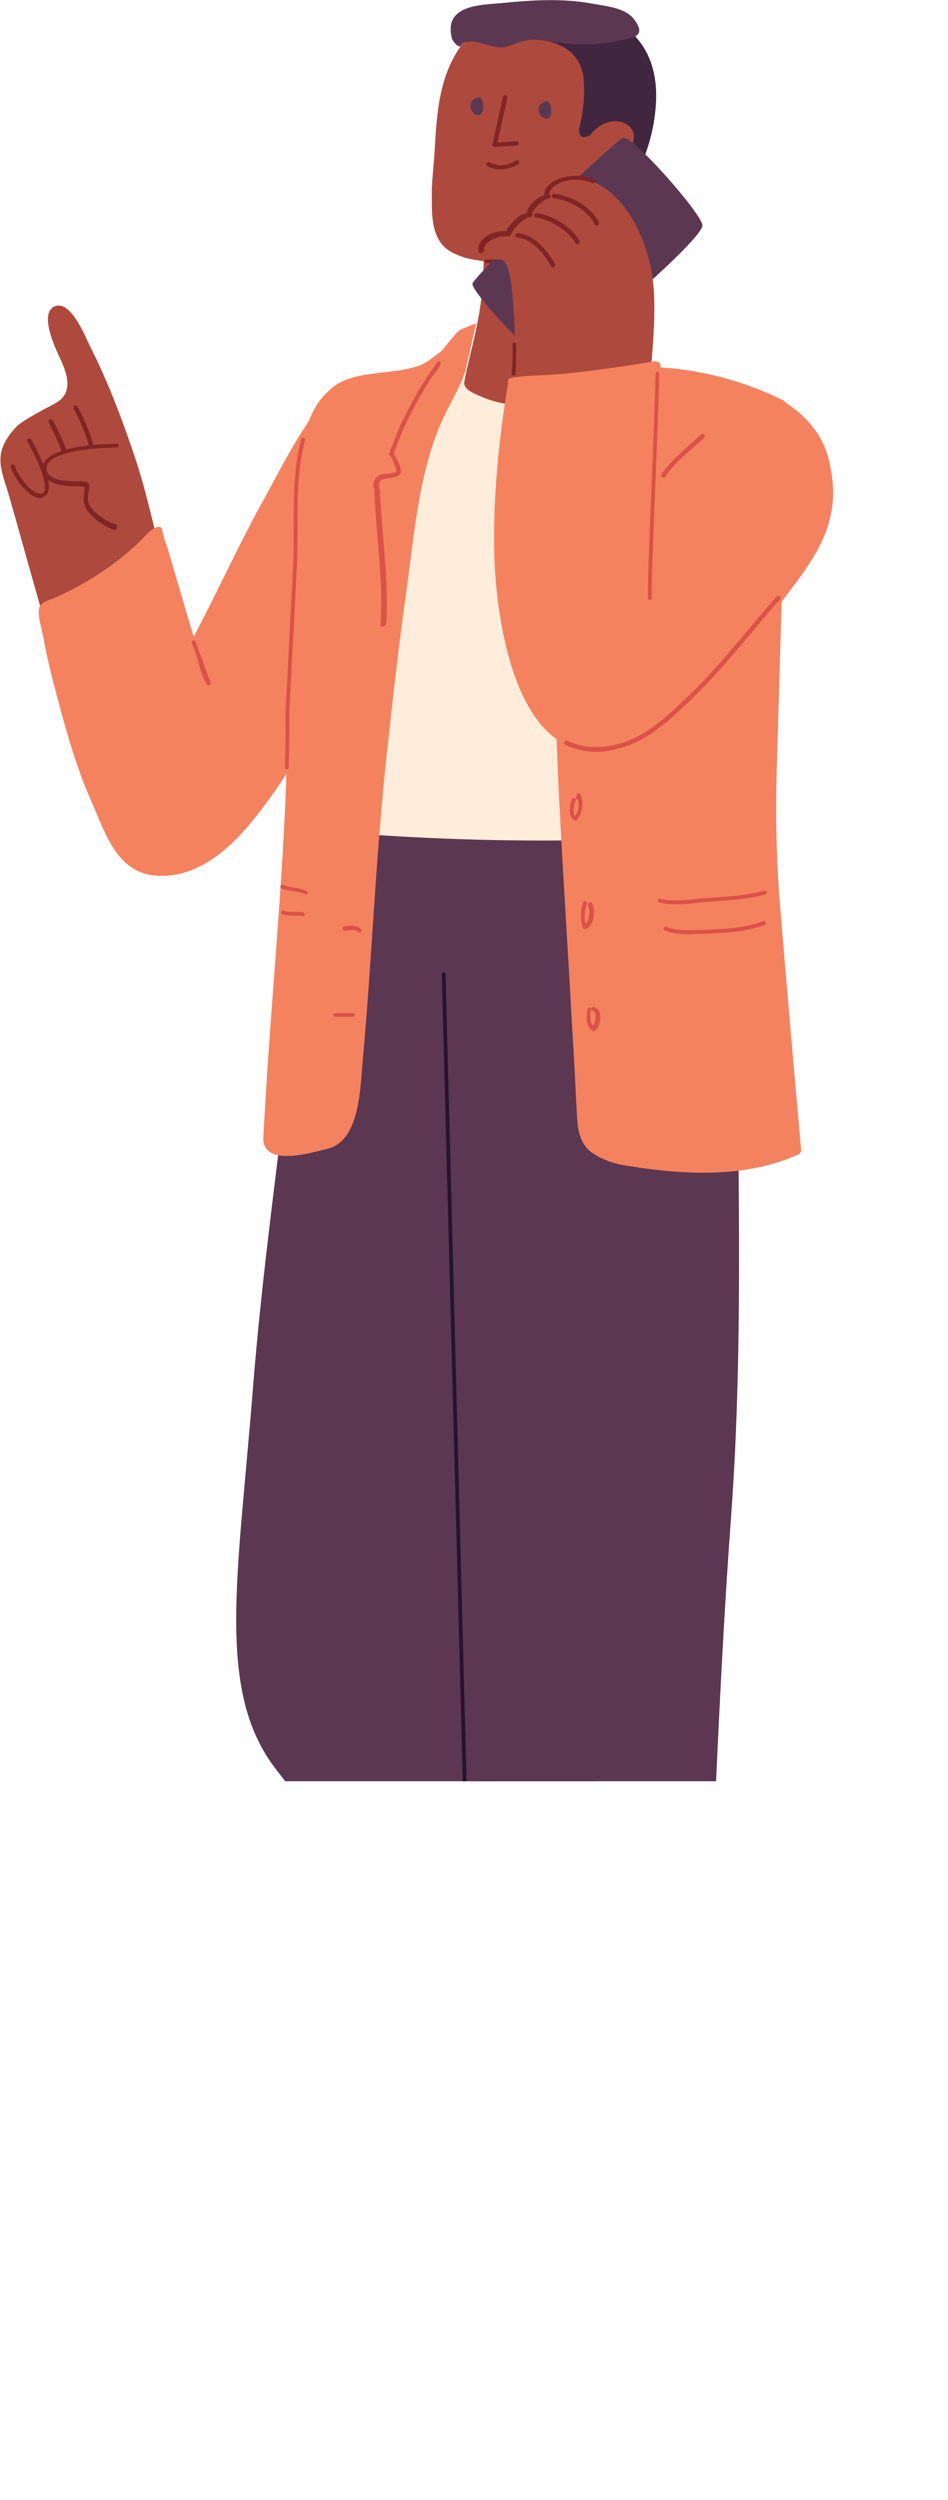 <?xml version="1.0" encoding="utf-8"?>
<!-- Generator: Adobe Illustrator 27.4.1, SVG Export Plug-In . SVG Version: 6.00 Build 0)  -->
<svg version="1.1" id="Layer_1" xmlns="http://www.w3.org/2000/svg" xmlns:xlink="http://www.w3.org/1999/xlink" x="0px" y="0px" viewBox="0 0 151.7 400" style="enable-background:new 0 0 151.7 400;" xml:space="preserve">
<style type="text/css">
	.st0{clip-path:url(#SVGID_00000138542549455073118680000001310647559748760233_);}
	.st1{fill:#F5825F;}
	.st2{fill:#AD4A3D;}
	.st3{fill:#832424;}
	.st4{fill:#978AB1;}
	.st5{fill:#5C3751;}
	.st6{fill:#24142C;}
	.st7{fill:#407EC0;}
	.st8{fill:#FFEDDB;}
	.st9{fill:#F18444;}
	.st10{fill:#40263E;}
	.st11{fill:#FCCBB5;}
	.st12{fill:#DB5248;}
</style>
<g>
	<defs>
		<rect id="SVGID_1_" x="-69" y="-77" width="268" height="362"/>
	</defs>
	<clipPath id="SVGID_00000106123008386750242100000007941227647762720656_">
		<use xlink:href="#SVGID_1_" style="overflow:visible;"/>
	</clipPath>
	<g style="clip-path:url(#SVGID_00000106123008386750242100000007941227647762720656_);">
		<path class="st1" d="M41.4,128.9c0.5-0.7,1-1.3,1.5-1.8c5.5-6.6,15-27.1,18.5-35c1.6-3.6,3.2-7.4,4.4-11.1c1-3.2,1.2-6.8-0.4-9.9
			c-2-3.9-6.1-5.8-10.5-5.6c-3,0.2-4.9,2.6-6.4,4.9c-5.6,8.5-16.2,30.1-21.4,38.9c-2.6,4.4-5.2,9-7.5,13.6c-2,3.9-3,7.8-0.5,11.9
			c2.6,4.1,7.9,4.7,12.2,3.3C35.1,136.7,38.6,132.3,41.4,128.9z"/>
		<g>
			<path class="st2" d="M2.8,84.1c-0.4-1.5-0.9-3.1-1.3-4.6c-1.2-4.3-3-6.9,1.2-11.3c1-1,4.9-3,6.2-3.7c3-1.7,1.8-4.9,0.6-7.4
				C8.8,55.6,6.2,50,8.8,49s4.9,5,5.7,6.6c3,5.9,5.3,12.2,7.4,18.5c1.9,5.9,3,12,4.9,17.9c2.5,7.6,4,15.6,6.8,23
				c7.4,19.4-13,30.5-17.9,13.9C11.3,114.1,7,99.1,2.8,84.1z"/>
			<g>
				<path class="st3" d="M13.9,74.4c-0.1,0-0.3-0.1-0.3-0.2c-0.1-0.2,0-0.4,0.2-0.4c0.2-0.1,0.4-0.2,0.5-0.5c0.4-1.2-0.5-4-2.5-7.9
					c-0.1-0.2,0-0.4,0.1-0.5c0.2-0.1,0.4,0,0.5,0.1c1.5,2.9,3.2,6.7,2.5,8.5c-0.2,0.4-0.4,0.7-0.8,0.9C14,74.4,13.9,74.4,13.9,74.4z
					"/>
			</g>
			<g>
				<path class="st3" d="M9.8,76.7c-1.1,0-2.2-1.2-2.9-2c-0.1-0.1-0.1-0.4,0-0.5s0.4-0.1,0.5,0c1,1.2,2,1.9,2.6,1.7
					c0.2-0.1,0.3-0.2,0.4-0.4c0.4-1.1-0.6-4-2.6-7.9c-0.1-0.2,0-0.4,0.1-0.5c0.2-0.1,0.4,0,0.5,0.1c1.6,2.9,3.3,6.7,2.7,8.4
					c-0.1,0.4-0.4,0.7-0.8,0.8C10.1,76.7,10,76.7,9.8,76.7z"/>
			</g>
			<g>
				<path class="st3" d="M6.4,79.7c-0.3,0-0.6-0.1-1-0.3c-1.6-0.8-3.4-3.5-3.7-4.7c0-0.2,0.1-0.4,0.3-0.4s0.4,0.1,0.4,0.3
					c0.2,0.9,1.9,3.5,3.3,4.2C6.2,79,6.4,79,6.7,79c0.2-0.1,0.3-0.2,0.4-0.4c0.4-1.1-0.5-4-2.7-7.9c-0.1-0.2,0-0.4,0.1-0.5
					c0.2-0.1,0.4,0,0.5,0.1c1.6,2.9,3.3,6.7,2.7,8.4c-0.1,0.4-0.4,0.7-0.8,0.8C6.8,79.6,6.6,79.7,6.4,79.7z"/>
			</g>
			<g>
				<path class="st2" d="M18.7,71.4C11,71.6,6.4,73.1,7.2,75.6s5.6,1.8,6.5,2c0.9,0.3-0.8,2.3,0.8,4.2c1.6,1.9,3.9,2.7,3.9,2.7
					L18.7,71.4z"/>
				<path class="st3" d="M18.4,84.8h-0.1c-0.1,0-2.4-0.8-4.1-2.8c-1.1-1.3-0.8-2.6-0.7-3.4c0-0.3,0.1-0.6,0.1-0.7
					c-0.2,0-0.6-0.1-1.1-0.1c-1.9,0-5-0.1-5.6-2.2c-0.2-0.6-0.1-1.3,0.3-1.8c1.2-1.7,5.3-2.7,11.5-2.8l0,0c0.2,0,0.3,0.1,0.3,0.3
					c0,0.2-0.1,0.3-0.3,0.3c-5.8,0.1-9.9,1-11,2.5c-0.3,0.4-0.3,0.8-0.2,1.2C8,77,10.8,77,12.5,77c0.6,0,1,0,1.3,0.1
					c0.7,0.2,0.5,0.9,0.4,1.5c-0.2,0.8-0.3,1.8,0.5,2.8c1.6,1.8,3.7,2.5,3.8,2.5c0.2,0.1,0.3,0.3,0.2,0.4
					C18.7,84.7,18.6,84.8,18.4,84.8z"/>
			</g>
		</g>
		<path class="st1" d="M53.5,67c0-0.9,0-1.7,0-2.6c0-0.4-0.2-2.4-1-1c-0.1,0-0.2,0.1-0.3,0.2c-3.9,4.8-6.8,10.4-9.7,15.8
			c-3.6,6.4-6.7,13.1-10,19.6c-0.5,0.9-1,1.9-1.5,2.9c-0.4-1.3-0.8-2.7-1.2-4c-0.6-2.2-1.3-4.3-1.9-6.5c-0.3-1.1-0.7-2.3-1-3.4
			c-0.2-0.7-0.5-1.4-0.7-2.1c-0.1-0.3-0.2-1.4-0.4-1.5c-1.1-0.6-2.9,1.8-3.6,2.4c-3.9,3.7-8.4,6.6-13.3,8.8C8,96,6.7,96.2,6.3,97.2
			c-0.4,1.1,0.4,3.4,0.6,4.6c0.6,3.3,1.4,6.6,2.3,9.9c1.5,5.7,3.1,11.3,5.5,16.7c2.1,4.8,4,11.2,10.2,11.7c6,0.5,11-3.5,14.7-7.8
			c3.9-4.6,7.3-9.8,10-15.2c1.9-3.8,2.1-7.9,2.4-12c0.4-4.5,0.7-8.9,0.9-13.4c0.2-5.1,0.4-10.2,0.5-15.4c0-2.6,0.1-5.2,0.1-7.8
			C53.4,67.9,53.5,67.5,53.5,67z"/>
		<g>
			<g>
				<path class="st2" d="M135.3,353.3c0,0-10.5,6.6-12.8,8.8c-2.2,2.1-8.8,6.9-8.6,7.3c1.2,2,2.8,3.7,4.3,5.4c0,0,5.3,5.6,8.1,9.3
					c6.2-4.2,13-8.8,19.4-13.1C140.8,363.3,135.3,353.3,135.3,353.3z"/>
				<path class="st4" d="M145.7,371c-6.4,4.3-13.2,8.9-19.4,13.1c0.9,1.2,1.6,2.2,1.8,2.7c7-3.8,13.7-7.6,19.9-12.4
					c-0.1-0.1-0.1-0.2-0.2-0.3C147.1,373.1,146.4,372.1,145.7,371z"/>
				<path class="st5" d="M128.1,386.8c0,0.1,0.1,0.2,0.1,0.3c0,0.6-0.2,1.1-0.4,1.6c-0.4,0.8-1,1.4-1.6,2.1c-1,1.2-2.2,2.3-2.9,3.8
					c-0.7,1.4-0.7,3.2,0.2,4.5c0.5,0.8,0.7,1,3.7-1.1c3.8-2.7,20.3-13.6,24.3-17c0.3-0.3,0.4-0.6,0.2-0.9c-0.8-1.4-2.1-3.4-3.6-5.6
					C141.8,379.2,135.2,383,128.1,386.8z"/>
			</g>
			<path class="st5" d="M79.8,258.5c0.2,0.8,0.4,1.5,0.7,2.2c1.1,2.5,6.1,12.9,8.2,15.6c8.3,10.5,14.6,22.1,22.8,32.7
				c7.2,9.3,16.8,23.1,24,32.5c2.6,3.4,7.5,7.8,9,11.9c0.7,1.8-8.6,7.2-10.7,9c-7.8,6.9-18.3,14.9-18.8,14
				c-10.8-13.1-24-31.9-34.7-44.8c-8.4-10.2-27.7-37.8-35.9-48.2c-10-12.6-6.3-30.9-3.9-61.6c1.3-16.1,3.3-30.9,5.2-46.7
				s3.3-32.6,5.8-48.2c0.9-5.7,4-10.7,9.7-13.3c6.8-3,14.5-1.2,22.2,0.3c9.4,1.8,15.9,4.6,16,14c0.2,17.9-6.2,35-8.6,52.7
				c-2.9,21.7-5.7,43.4-10.4,64.8C79.7,249.6,78.9,254.3,79.8,258.5z"/>
			<g>
				<path class="st2" d="M103.2,367.5c0,0-12.4-0.4-15.6,0.1c-3,0.5-11.2,0.8-11.2,1.2c-0.1,2.3,0.3,4.6,0.5,6.9
					c0.1,0,1.2,7.6,1.5,12.3c7.5,0,15.7,0,23.4,0C102.1,378.9,103.2,367.5,103.2,367.5z"/>
				<path class="st4" d="M101.9,388c-7.7,0-15.9,0-23.4,0c0.1,1.5,0.1,2.7,0,3.2c8,0.8,15.6,1.3,23.4,0.8c0-0.1,0-0.3,0-0.4
					C101.8,390.6,101.9,389.3,101.9,388z"/>
				<path class="st5" d="M78.5,391.3c0,0.1-0.1,0.2-0.1,0.3c-0.3,0.5-0.8,0.8-1.2,1.1c-0.8,0.4-1.7,0.6-2.6,0.8
					c-1.5,0.4-3.1,0.7-4.5,1.5s-2.4,2.3-2.4,3.8c0,0.9,0,1.3,3.6,1.2c4.7-0.1,24.4,0.1,29.7-0.5c0.4,0,0.6-0.3,0.7-0.7
					c0.1-1.6,0.2-3.9,0.2-6.7C94,392.6,86.4,392,78.5,391.3z"/>
			</g>
			<path class="st5" d="M95.8,378.3c2.8,0,13.3,1.9,14,0.1c1.5-4.1,0.7-10.6,0.9-14.9c0.7-11.8,1.3-23.6,1.9-35.4
				c1.5-28.5,2.3-57.1,4.4-85.6c1.6-21.8,1.3-43.8,1.1-65.7c-0.1-17.8,3.8-35.7,1.1-53.4c-1.5-9.4-8.3-11.1-17.8-11.6
				c-7.8-0.4-15.7-1.1-22,2.8c-5.3,3.3-7.7,8.8-7.8,14.5c-0.3,15.7,0.7,32.6,1,48.5c0.3,16,0.3,30.9,1.4,47
				c1.2,16.4,1.5,32.8,1.2,49.4c-0.3,16.9-0.7,33.8-1,50.9c-0.3,16.8-1.5,34.7-1.8,51.7C72.3,377.6,85.4,378.4,95.8,378.3z"/>
			<g>
				<path class="st6" d="M75.2,317.6c-0.2,0-0.3-0.1-0.3-0.3l-4.2-161.4c0-0.2,0.1-0.3,0.3-0.3l0,0c0.2,0,0.3,0.1,0.3,0.3l4.2,161.4
					C75.5,317.4,75.4,317.6,75.2,317.6L75.2,317.6z"/>
			</g>
			<g>
				<path class="st7" d="M109.8,367.4L109.8,367.4c-0.2,0-0.3-0.2-0.3-0.4l2.8-52.4c0-0.2,0.2-0.3,0.3-0.3l0,0
					c0.2,0,0.3,0.2,0.3,0.4l-2.8,52.4C110.2,367.2,110,367.4,109.8,367.4z"/>
			</g>
		</g>
		<path class="st8" d="M48.7,96.5c-0.2-6.3-0.1-12.5-0.1-18.8c0-3.4-0.1-6.8,1-10.1c0.9-2.5,2.4-4.9,4.8-6.1
			c2.6-1.3,5.8-1.4,8.7-1.7c15.3-1.3,31.3-1.3,46.6,0c2.9,0.3,10.9,2.1,13.6,3.4c2.4,1.2-1,1.9-0.1,4.4c1.1,3.3,1,6.7,1,10.1
			c0,6.3,0.1,12.5-0.1,18.8c-0.3,8.3-0.5,16.5-0.6,24.8c0,2.3-0.1,4.5-0.1,6.8c0,0.8,0.5,4.6-0.4,4.7c-24.5,2.3-48.6,2.2-73,0
			c-1-0.1-0.4-4-0.4-4.7c0-2.3-0.1-4.5-0.1-6.8C49.1,112.9,49,104.7,48.7,96.5z"/>
		<g>
			<path class="st9" d="M48.5,91.4L48.5,91.4c-0.2,0-0.3-0.2-0.3-0.3V77.7c0-0.2,0.2-0.3,0.3-0.3l0,0c0.2,0,0.3,0.2,0.3,0.3v13.4
				C48.8,91.2,48.7,91.4,48.5,91.4z"/>
		</g>
		<g>
			<g>
				<path class="st2" d="M69.1,30.2c0.1-2.3,0.4-4.6,0.5-7c0.2-3.1,0.4-6.2,1.2-9.3C72.3,8,76.1,3,82.3,1.4
					c3.3-0.9,7.1-0.3,10.4,0.3c2.9,0.6,5.2,1.5,7.3,3.6c3.2,3.2,4.8,7.7,4.3,12.2c-0.3,3-1,6.1-2.2,8.8c-1.2,2.5-2.8,4.8-4.4,7
					c-1.6,2.3-3.5,4.6-4.3,7.4C92,45.5,92.4,51,93,55.9c0.2,1.7,0.8,3.6,0.7,5.4c0,1-1.2,1.5-1.9,1.8c-3.2,1.5-6.7,2.1-10.3,1.6
					c-1.5-0.2-3-0.6-4.4-1.2c-0.9-0.4-3-1.1-2.8-2.4l0,0c0.6-3.2,1.5-6.3,2.1-9.5c0.7-3.3,0.9-6.5,1-9.8c-1.1-0.2-2.3-0.3-3.4-0.7
					s-2.3-0.9-3.1-1.8c-1.7-1.9-1.8-4.7-1.8-7.1C69.1,31.5,69.1,30.9,69.1,30.2z"/>
				<path class="st5" d="M88.2,17.4c0.1,0.8-0.1,1.5-0.7,1.6c-0.6,0-1.3-0.6-1.3-1.4c-0.1-0.8,0.6-1.3,1.2-1.4
					C87.9,16.2,88.1,16.6,88.2,17.4z"/>
				<path class="st5" d="M77.3,16.8c0.1,0.8-0.1,1.5-0.7,1.6s-1.3-0.6-1.3-1.4c-0.1-0.8,0.6-1.3,1.2-1.4
					C77,15.5,77.2,15.9,77.3,16.8z"/>
				<g>
					<path class="st3" d="M80.1,27.1c-0.7,0-1.4-0.1-2.1-0.5c-0.2-0.1-0.2-0.3-0.1-0.5s0.3-0.2,0.5-0.1c1.7,0.9,3.4,0.2,4.1-0.3
						c0.2-0.1,0.4-0.1,0.5,0.1s0.1,0.4-0.1,0.5C82.2,26.7,81.2,27.1,80.1,27.1z"/>
				</g>
				<g>
					<path class="st3" d="M79.2,23.5c-0.1,0-0.2,0-0.3-0.1c-0.1-0.1-0.1-0.2-0.1-0.3l1.7-7.6c0-0.2,0.2-0.3,0.4-0.3
						c0.2,0,0.3,0.2,0.3,0.4l-1.6,7.2l3-0.2c0.2,0,0.4,0.1,0.4,0.3c0,0.2-0.1,0.3-0.3,0.4L79.2,23.5L79.2,23.5z"/>
				</g>
				<g>
					<path class="st3" d="M78.8,42.1c-0.3,0-0.6,0-0.8,0c-0.1,0-0.2,0-0.2,0c-0.2,0-0.3-0.2-0.3-0.3c0-0.2,0.2-0.3,0.3-0.3
						c0.1,0,0.1,0,0.2,0c0.6,0,2.3,0.1,3.7-0.5c0.2-0.1,0.4,0,0.5,0.2s0,0.4-0.2,0.5C80.9,42,79.7,42.1,78.8,42.1z"/>
				</g>
				<path class="st10" d="M74,6.4c0.5,0.5,1.3,0.2,1.9,0.1C79,5.9,82.3,6,85.4,6.3c1.4,0.1,2.8,0.3,4.1,0.9c2.3,1,3.7,3,3.9,5.5
					c0.1,1.5,0.1,3-0.1,4.6c-0.1,0.8-0.2,1.5-0.4,2.3c-0.1,0.6-0.4,1.3-0.1,1.9c0.4,0.8,0.9,0.3,1.7,0.2c0.6-0.1,2.6,0,2.7,0.8
					c0.1,0.6-0.1,1.3-0.3,1.9c-0.5,1.3-1.2,2.5-1.8,3.8c-1.4,3.4-1.7,6.9-1.9,10.5c-0.1,0.8,1.1,0.8,1.3,0.2
					c0.9-2.2,2.3-4.1,3.8-5.9c1.5-1.9,2.9-3.8,4-6c1.7-3.6,2.7-7.8,2.7-11.8c0-3.3-0.9-6.6-3.1-9.1c-4-5.1-11-6-17-5.5
					c-2.2,0.2-4.4,0.6-6.5,1.3c-1.3,0.4-2.6,1-3.5,2C74.4,4.4,73.2,5.6,74,6.4z"/>
				<path class="st2" d="M92.7,25.1c0.3-1.7,1.7-3.7,2.7-4.5c1.3-1.1,3.3-1.7,4.9-0.7c3.1,1.9-1,6.8-2.7,7.9
					c-0.6,0.4-2.5,0.7-3.3,0.6C92.6,28.1,92.5,26.4,92.7,25.1z"/>
			</g>
			<path class="st5" d="M73.7,7.4c0.4-0.7,0.7-0.8,1.5-0.8c1.9,0.1,3.4,1,5.2,1c1.1,0,3.6-1.7,6.3-1.2c5.6,1,8.7,0.9,12.9,0
				c1.9-0.4,3.9-0.7,1.8-3.4c-1.5-1.8-4.4-2-6.5-2.4C90.1-0.3,85.1,0,80.2,0.5c-3.4,0.3-9.2,0.3-7.9,5.6C72.4,6.5,73.2,7.6,73.7,7.4
				z"/>
		</g>
		<path class="st1" d="M73.8,52.7C73,53,71,55.9,70.6,56.2c-1.9,1.4-2.6,2.2-4.9,2.7c-3.8,1-9.3,0.5-12.5,3.1
			c-2.8,2.3-3.7,4.8-4.7,8.2c-1.8,6.3-1,13.9-1.3,20.4c-0.4,7.6-0.8,15.2-1.2,22.9c0,21.4-2.4,42.7-3.6,64c-0.1,1.1-0.1,2.1-0.2,3.2
			c0,0.8-0.2,1.7,0.1,2.5c1.1,3.1,7.4,1.3,10.1,0.6c5-1.2,5.2-9,5.6-13.5c1.6-18.1,1.9-29.7,3.7-47.9c1-9.2,2-18.4,3.3-27.6
			c1.2-8.7,1.9-17.8,5.1-26c1.3-3.3,3.1-5.9,4.3-9.2c0.3-0.9,1.3-6,1.8-7.7C76.4,51.5,74.3,52.5,73.8,52.7z"/>
		<path class="st1" d="M124.7,143.3c-0.5-6.8-0.6-13.5-0.4-20.3s0.4-13.6,0.6-20.5c0.2-7.7,0.6-15.5,0.5-23.2c0-0.4-0.3-0.6-0.6-0.6
			c0.1-1-0.4-2-1.3-2.7c-1.2-1-2.8-1.1-4.3-0.6c-1.7,0.6-3,1.8-4.4,2.9c-1.4,1.2-2.8,2.4-4.2,3.6c-5.5,4.9-10.6,10.4-15,16.3
			c-1.3,1.7-2.5,3.4-3.7,5.1s-2.5,3.5-3.4,5.4c-0.2,0.3,0,0.7,0.3,0.9c0.3,13.3,1.1,26.6,1.9,39.9c0.4,6.3,0.7,12.6,1.1,19
			c0.2,3.1,0.3,6.2,0.5,9.4c0.1,2.4,0.3,5,2.4,6.5c1.8,1.3,4,1.9,6.1,2.2c8.9,1.4,18.6,1.9,27-1.9c0.2-0.1,0.4-0.4,0.4-0.7
			C127,170.5,125.8,156.9,124.7,143.3z"/>
		<g>
			<path class="st11" d="M112.4,72.4c-6,9.9-19,24.3-23.8,31.8c-1.5,2.3-2.9,5-1.8,7.8c1.6,4.1,5,7,9.4,7.2c3.5,0.2,6.6-1.5,9.2-3.7
				c2.9-2.6,5.7-5.7,8.3-8.6c3.5-3.8,10.7-11.2,15.8-18.8C135.7,78.8,116.4,65.8,112.4,72.4z"/>
			<path class="st1" d="M132.9,74.8c-0.4-2.3-1.3-4.5-2.7-6.3c-1.2-1.6-2.8-3-4.5-4.1c-0.1-0.1-0.1-0.2-0.3-0.3
				c-5.4-2.7-11.2-4.4-17.2-5.1c-0.8-0.1-1.5-0.1-2.3-0.2c-0.6,0-3.4-0.9-3.9-0.6c-1.1,0.5,0.5,2.9,0.1,4c-1,2.7-1.4,5.6-1.6,8.5
				c-0.2,2.8,0,5.5,0.2,8.3l-0.1,0.1c-0.8,1.3-2.3,3.1-0.2,4.1c7.7,3.5,14.5,9,19.4,15.8c0.5,0.7,1.4,1.6,2.2,1.2
				c0.8-0.3,1.3-1.6,1.8-2.2C129.3,90.5,134.9,84.8,132.9,74.8z"/>
			<g>
				<g>
					<g>
						<path class="st5" d="M112.4,36.1c0.1-1.7-11.4-14.8-12.8-14c-2.3,1.4-24,22.3-24,23.3c0,1.6,10.7,13,12.5,12.8
							C89.1,58.2,112.2,38.8,112.4,36.1z"/>
					</g>
				</g>
				<g>
					<path class="st2" d="M104.4,112.6c0.1-0.3,0.3-0.7,0.4-1c2.3-6.6-0.5-13-1.1-19.6c-0.8-10.1-0.1-20,0.3-30
						c0.3-6.5,1.6-14.6-0.3-21c-0.9-3.1-2.2-6.1-4.4-8.6c-2-2.3-4.9-4.3-8.1-3.8c-0.7,0.1-2.6,0.6-3.1,1.3c-0.3,0.4-1,1.1-0.6,1.6
						c-0.6,0.2-1.2,0.5-1.7,0.9s-1,1-1.2,1.6c0,0.1,0,0.3,0,0.4c-0.6,0.1-1.1,0.3-1.6,0.7c-0.8,0.6-1.4,1.4-1.9,2.3
						c-0.8,0-1.5,0-2.3,0.3c-1,0.4-2.3,1.3-2,2.5c0.1,0.6,0.6,1,1.1,1.2c0.7,0.3,1.4,0,2.1,0.1c0.9,0.1,1.2,1.1,1.4,1.9
						c0.2,0.9,0.4,1.8,0.5,2.8c0.2,1.7,0.3,3.5,0.4,5.2C82.9,63.6,80.1,75.7,80,88c0,10.7,2,25.2,13.1,29.9
						C98.3,120.1,102.4,117.1,104.4,112.6z"/>
					<g>
						<path class="st3" d="M76.9,40.5c-0.2,0-0.3-0.1-0.3-0.3c-0.3-1.3,0.9-2.4,2.2-2.9c0.7-0.2,1.4-0.4,2.2-0.3
							c0.4-0.7,1-1.6,1.8-2.2c0.4-0.3,0.9-0.6,1.5-0.7c0-0.1,0-0.1,0-0.2c0.2-0.8,0.9-1.5,1.3-1.8c0.4-0.4,0.9-0.7,1.5-0.9
							c0-0.1,0-0.3,0-0.4c0.1-0.8,1.1-1.6,1.5-1.8c0.8-0.5,1.7-0.7,2.6-0.8c1.2-0.2,2.5,0,3.8,0.5c0.2,0.1,0.3,0.3,0.2,0.4
							c-0.1,0.2-0.3,0.3-0.4,0.2c-1.2-0.5-2.3-0.6-3.4-0.5c-0.8,0.1-1.6,0.3-2.3,0.7c-0.5,0.3-1.1,0.9-1.2,1.4c0,0.1,0,0.2,0.1,0.3
							c0.1,0.1,0.1,0.2,0.1,0.3c0,0.1-0.1,0.2-0.2,0.2c-0.6,0.2-1.1,0.5-1.6,0.9c-0.5,0.5-0.9,1-1.1,1.5c0,0.1,0,0.2,0,0.3
							c0,0.2-0.1,0.3-0.3,0.3c-0.5,0.1-1,0.3-1.4,0.7c-0.8,0.6-1.4,1.5-1.8,2.2c-0.1,0.1-0.2,0.2-0.3,0.2c-0.8,0-1.5,0-2.1,0.3
							c-0.8,0.3-2.1,1.1-1.8,2.1C77.3,40.3,77.2,40.5,76.9,40.5L76.9,40.5z"/>
					</g>
					<g>
						<path class="st3" d="M88.5,42.8c-0.1,0-0.2-0.1-0.3-0.2c-1.3-2.1-2.9-4.3-5.4-4.6c-0.2,0-0.3-0.2-0.3-0.4s0.2-0.3,0.4-0.3
							c2.8,0.4,4.6,2.7,5.9,4.9c0.1,0.2,0,0.4-0.1,0.5S88.5,42.8,88.5,42.8z"/>
					</g>
					<g>
						<path class="st3" d="M92.4,39.1c-0.1,0-0.2-0.1-0.3-0.2c-1.4-2.3-4.3-3.8-6.3-4.1c-0.2,0-0.3-0.2-0.3-0.4s0.2-0.3,0.4-0.3
							c2.2,0.3,5.3,1.8,6.8,4.4c0.1,0.2,0,0.4-0.1,0.5S92.5,39.1,92.4,39.1z"/>
					</g>
					<g>
						<path class="st3" d="M95.5,36.1c-0.1,0-0.2-0.1-0.3-0.2c-1.4-2.6-4.4-3.9-6.6-4.2c-0.2,0-0.3-0.2-0.3-0.4
							c0-0.2,0.2-0.3,0.4-0.3c2.3,0.3,5.5,1.6,7.1,4.5c0.1,0.2,0,0.4-0.1,0.5C95.7,36.1,95.6,36.1,95.5,36.1z"/>
					</g>
				</g>
			</g>
			<path class="st1" d="M124.5,94.6c-2.9-2.6-6.1-5-9.6-6.9c-1.7-0.9-3.4-1.8-5.2-2.5c-1.1-0.5-2.5-1.2-3.8-1.1
				c-0.1-3.2-0.5-6.4-0.6-9.5c-0.3-5.3-0.1-10.7,0.4-16c0.1-0.6-0.5-0.8-1-0.8c-3.9,0.7-7.7,1.2-11.6,1.7c-1.9,0.2-3.7,0.4-5.6,0.5
				s-3.9,0.1-5.8,0.5c-0.4,0.1-0.5,0.5-0.4,0.9c-1.2,7.1-2,14.4-2.2,21.7c-0.2,7,0.3,14,2,20.8c2.1,8.4,6.7,18.3,17.2,16
				c4.7-1,8.2-4.3,11.6-7.5c5.3-5,9.7-10.9,14.6-16.3C124.8,95.4,124.9,94.9,124.5,94.6z"/>
			<g>
				<path class="st12" d="M104,96c-0.2,0-0.3-0.1-0.3-0.3c-0.1-1.6,0.2-8.5,0.5-16.4c0.3-7.3,0.6-14.9,0.7-19.5
					c0-0.2,0.2-0.4,0.3-0.3c0.2,0,0.3,0.2,0.3,0.3c-0.1,4.6-0.4,12.2-0.7,19.5c-0.3,7.6-0.6,14.8-0.5,16.4
					C104.3,95.8,104.2,96,104,96L104,96z"/>
			</g>
			<g>
				<path class="st12" d="M95.4,120.3c-1.7,0-3.4-0.4-4.9-1.1c-0.2-0.1-0.2-0.3-0.2-0.5c0.1-0.2,0.3-0.2,0.5-0.2
					c2.2,1.1,4.7,1.3,7.5,0.7c4.7-1,8.1-4.3,11.5-7.5c3.6-3.4,6.8-7.2,9.9-10.9c1.5-1.8,3-3.6,4.6-5.4c0.1-0.1,0.3-0.1,0.5,0
					c0.1,0.1,0.2,0.3,0,0.5c-1.6,1.8-3.1,3.6-4.6,5.4c-3.1,3.7-6.4,7.6-10,11c-3.4,3.2-6.9,6.6-11.8,7.6
					C97.4,120.2,96.3,120.3,95.4,120.3z"/>
			</g>
		</g>
		<g>
			<path class="st3" d="M82.2,60.1L82.2,60.1c-0.2,0-0.4-0.2-0.3-0.4c0.1-1.5,0.2-3.1,0.1-4.6c0-0.2,0.1-0.3,0.3-0.3l0,0
				c0.2,0,0.3,0.1,0.3,0.3c0,1.6,0,3.1-0.1,4.7C82.5,59.9,82.4,60.1,82.2,60.1z"/>
		</g>
		<g>
			<path class="st12" d="M45.9,123.1L45.9,123.1c-0.2,0-0.3-0.2-0.3-0.3c0.1-3.2,0.1-6.2,0.1-9.1l1.2-22.9c0.1-2,0.1-4,0.1-6.2
				c0-4.8,0-9.9,1.2-14.3c0.1-0.2,0.2-0.3,0.4-0.2c0.2,0.1,0.3,0.2,0.2,0.4c-1.2,4.4-1.2,9.3-1.2,14.1c0,2.2,0,4.2-0.1,6.2
				l-1.2,22.9c0,2.9,0,5.9-0.1,9.1C46.2,122.9,46.1,123.1,45.9,123.1z"/>
		</g>
		<g>
			<path class="st12" d="M33.3,109.6c-0.1,0-0.2-0.1-0.3-0.2c-0.6-1.1-1-2.4-1.3-3.6c-0.3-1-0.6-2-1-2.9c-0.1-0.2,0-0.4,0.2-0.4
				c0.2-0.1,0.4,0,0.4,0.2c0.4,1,0.7,2,1.1,2.9c0.4,1.2,0.8,2.4,1.3,3.5c0.1,0.2,0,0.4-0.2,0.5C33.4,109.6,33.3,109.6,33.3,109.6z"/>
		</g>
		<g>
			<path class="st12" d="M61.2,100.3L61.2,100.3c-0.2,0-0.3-0.2-0.3-0.4c0.3-4.6-0.1-9.4-0.5-14.1c-0.2-2.4-0.4-4.8-0.5-7.2
				c0-0.2,0-0.4-0.1-0.5c-0.1-0.5-0.1-1,0.3-1.6c0.5-0.6,1.3-0.7,2-0.7c0.6-0.1,1.1-0.1,1.3-0.4c0.1-0.4-0.7-2.2-1-2.5
				c-0.1-0.1-0.2-0.3-0.1-0.4c0.2-0.6,0.5-1.2,0.7-1.8c0.4-1,0.8-2.1,1.3-3.2c1.3-2.5,2.7-5.3,4.4-7.7c0.1-0.2,0.3-0.4,0.4-0.6
				c0.3-0.4,0.6-0.8,0.8-1.2c0.1-0.2,0.3-0.3,0.4-0.2c0.2,0.1,0.3,0.2,0.2,0.4c-0.2,0.6-0.5,1-0.9,1.5c-0.1,0.2-0.3,0.3-0.4,0.5
				c-1.6,2.4-3.1,5.2-4.3,7.7c-0.5,1-0.9,2.1-1.3,3.1c-0.2,0.5-0.4,1.1-0.6,1.6c0.5,0.7,1.4,2.5,1.1,3.1c-0.3,0.6-1.1,0.7-1.8,0.8
				c-0.6,0.1-1.2,0.1-1.5,0.5c-0.2,0.3-0.2,0.5-0.1,1c0,0.2,0.1,0.4,0.1,0.6c0.1,2.4,0.3,4.8,0.5,7.2c0.4,4.7,0.8,9.5,0.5,14.2
				C61.5,100.1,61.4,100.3,61.2,100.3z"/>
		</g>
		<g>
			<path class="st12" d="M92.2,131.3C92.1,131.3,92.1,131.3,92.2,131.3c-0.4-0.1-0.7-0.3-0.8-0.6c-0.3-0.6-0.3-1.5,0.1-2.8
				c0.1-0.2,0.2-0.3,0.4-0.2c0.2,0.1,0.3,0.2,0.2,0.4c-0.3,1.1-0.4,1.9-0.2,2.3c0,0.1,0.1,0.1,0.1,0.2c0.6-0.7,0.7-1.7,0.5-2.6
				c-0.1,0-0.3-0.1-0.3-0.3c0-0.2,0-0.4,0.1-0.6c0.1-0.1,0.2-0.2,0.3-0.2c0.1,0,0.2,0.1,0.3,0.2C93.4,128.3,93.3,130.2,92.2,131.3
				C92.3,131.3,92.2,131.3,92.2,131.3z"/>
		</g>
		<g>
			<path class="st12" d="M93.6,148.7c-0.1,0-0.3-0.1-0.3-0.2c-0.5-1.2-0.4-2.9,0-4.1c0.1-0.2,0.2-0.3,0.4-0.2
				c0.2,0.1,0.3,0.3,0.2,0.4c-0.3,0.9-0.5,2.3-0.2,3.2c0.1-0.1,0.3-0.3,0.3-0.4c0.4-0.8,0.4-2,0.1-2.5c-0.1-0.2,0-0.4,0.2-0.5
				s0.4,0,0.5,0.2c0.4,0.8,0.3,2.2-0.1,3.1C94.4,148.2,94.1,148.6,93.6,148.7L93.6,148.7z"/>
		</g>
		<g>
			<path class="st12" d="M95,165L95,165c-1.5-0.6-1.1-3-1-3.5c0-0.2,0.2-0.3,0.4-0.3c0.1,0,0.2,0.1,0.3,0.2v-0.1
				c0.1-0.2,0.3-0.3,0.4-0.2c0.4,0.2,0.8,0.5,0.9,1.1c0.2,0.9-0.1,2-0.7,2.7C95.2,164.9,95.1,165,95,165z M94.6,161.5
				C94.6,161.6,94.6,161.6,94.6,161.5c-0.2,1.1-0.2,2.2,0.3,2.6c0.3-0.5,0.5-1.3,0.4-1.8c-0.1-0.3-0.2-0.5-0.5-0.6
				C94.7,161.7,94.6,161.6,94.6,161.5z"/>
		</g>
		<g>
			<path class="st12" d="M108.1,144.7c-0.9,0-1.8-0.1-2.6-0.3c-0.2-0.1-0.3-0.2-0.2-0.4c0.1-0.2,0.2-0.3,0.4-0.2
				c1.7,0.5,4.2,0.2,6.1,0c0.5-0.1,1-0.1,1.4-0.1l1.3-0.1c2.6-0.2,5.4-0.4,7.8-1.1c0.2,0,0.4,0.1,0.4,0.2c0,0.2-0.1,0.4-0.2,0.4
				c-2.4,0.7-5.3,0.9-7.9,1.1l-1.3,0.1c-0.4,0-0.9,0.1-1.4,0.1C110.7,144.6,109.3,144.7,108.1,144.7z"/>
		</g>
		<g>
			<path class="st12" d="M110.5,149.5c-1.3,0-2.7-0.1-4.1-0.6c-0.2-0.1-0.3-0.3-0.2-0.4c0.1-0.2,0.2-0.3,0.4-0.2
				c1.7,0.6,3.4,0.6,5,0.5h0.6c3.1-0.1,7.1-0.3,9.9-1.4c0.2-0.1,0.4,0,0.4,0.2c0.1,0.2,0,0.4-0.2,0.4c-3,1.2-6.9,1.3-10.1,1.4h-0.6
				C111.4,149.4,110.9,149.5,110.5,149.5z"/>
		</g>
		<g>
			<path class="st12" d="M49.1,143.1c-0.1,0-0.1,0-0.2,0c-0.6-0.3-1.3-0.4-2-0.5c-0.6-0.1-1.2-0.2-1.8-0.4c-0.2-0.1-0.3-0.3-0.2-0.4
				c0.1-0.2,0.3-0.3,0.4-0.2c0.5,0.2,1.1,0.3,1.6,0.4c0.7,0.1,1.5,0.2,2.2,0.6C49.3,142.7,49.3,142.9,49.1,143.1
				C49.4,143.1,49.3,143.1,49.1,143.1z"/>
		</g>
		<g>
			<path class="st12" d="M48.5,146.6L48.5,146.6c-0.5-0.1-0.9-0.1-1.4-0.1c-0.6,0-1.3,0-1.9-0.2c-0.2-0.1-0.3-0.3-0.2-0.4
				c0.1-0.2,0.3-0.3,0.4-0.2c0.5,0.2,1.1,0.2,1.7,0.2c0.5,0,1,0,1.4,0.1c0.2,0,0.3,0.2,0.3,0.4C48.8,146.4,48.7,146.6,48.5,146.6z"/>
		</g>
		<g>
			<path class="st12" d="M57.5,149.2c-0.1,0-0.1,0-0.2-0.1c-0.5-0.4-1.1-0.3-1.8-0.2h-0.3c-0.2,0-0.4-0.1-0.4-0.3s0.1-0.4,0.3-0.4
				h0.3c0.7-0.1,1.6-0.2,2.3,0.4c0.1,0.1,0.2,0.3,0.1,0.5C57.7,149.1,57.6,149.2,57.5,149.2z"/>
		</g>
		<g>
			<path class="st12" d="M56.5,162.7h-2.9c-0.2,0-0.3-0.2-0.3-0.3c0-0.2,0.2-0.3,0.3-0.3h2.9c0.2,0,0.3,0.2,0.3,0.3
				S56.7,162.7,56.5,162.7z"/>
		</g>
		<g>
			<path class="st12" d="M106.2,76.4c-0.1,0-0.1,0-0.2-0.1c-0.2-0.1-0.2-0.3-0.1-0.5c1.2-1.7,2.7-3.1,4.2-4.4
				c0.7-0.6,1.4-1.3,2.1-1.9c0.1-0.1,0.3-0.1,0.5,0c0.1,0.1,0.1,0.3,0,0.5c-0.7,0.7-1.4,1.3-2.1,1.9c-1.5,1.3-3,2.7-4.1,4.3
				C106.4,76.4,106.3,76.4,106.2,76.4z"/>
		</g>
	</g>
</g>
</svg>
